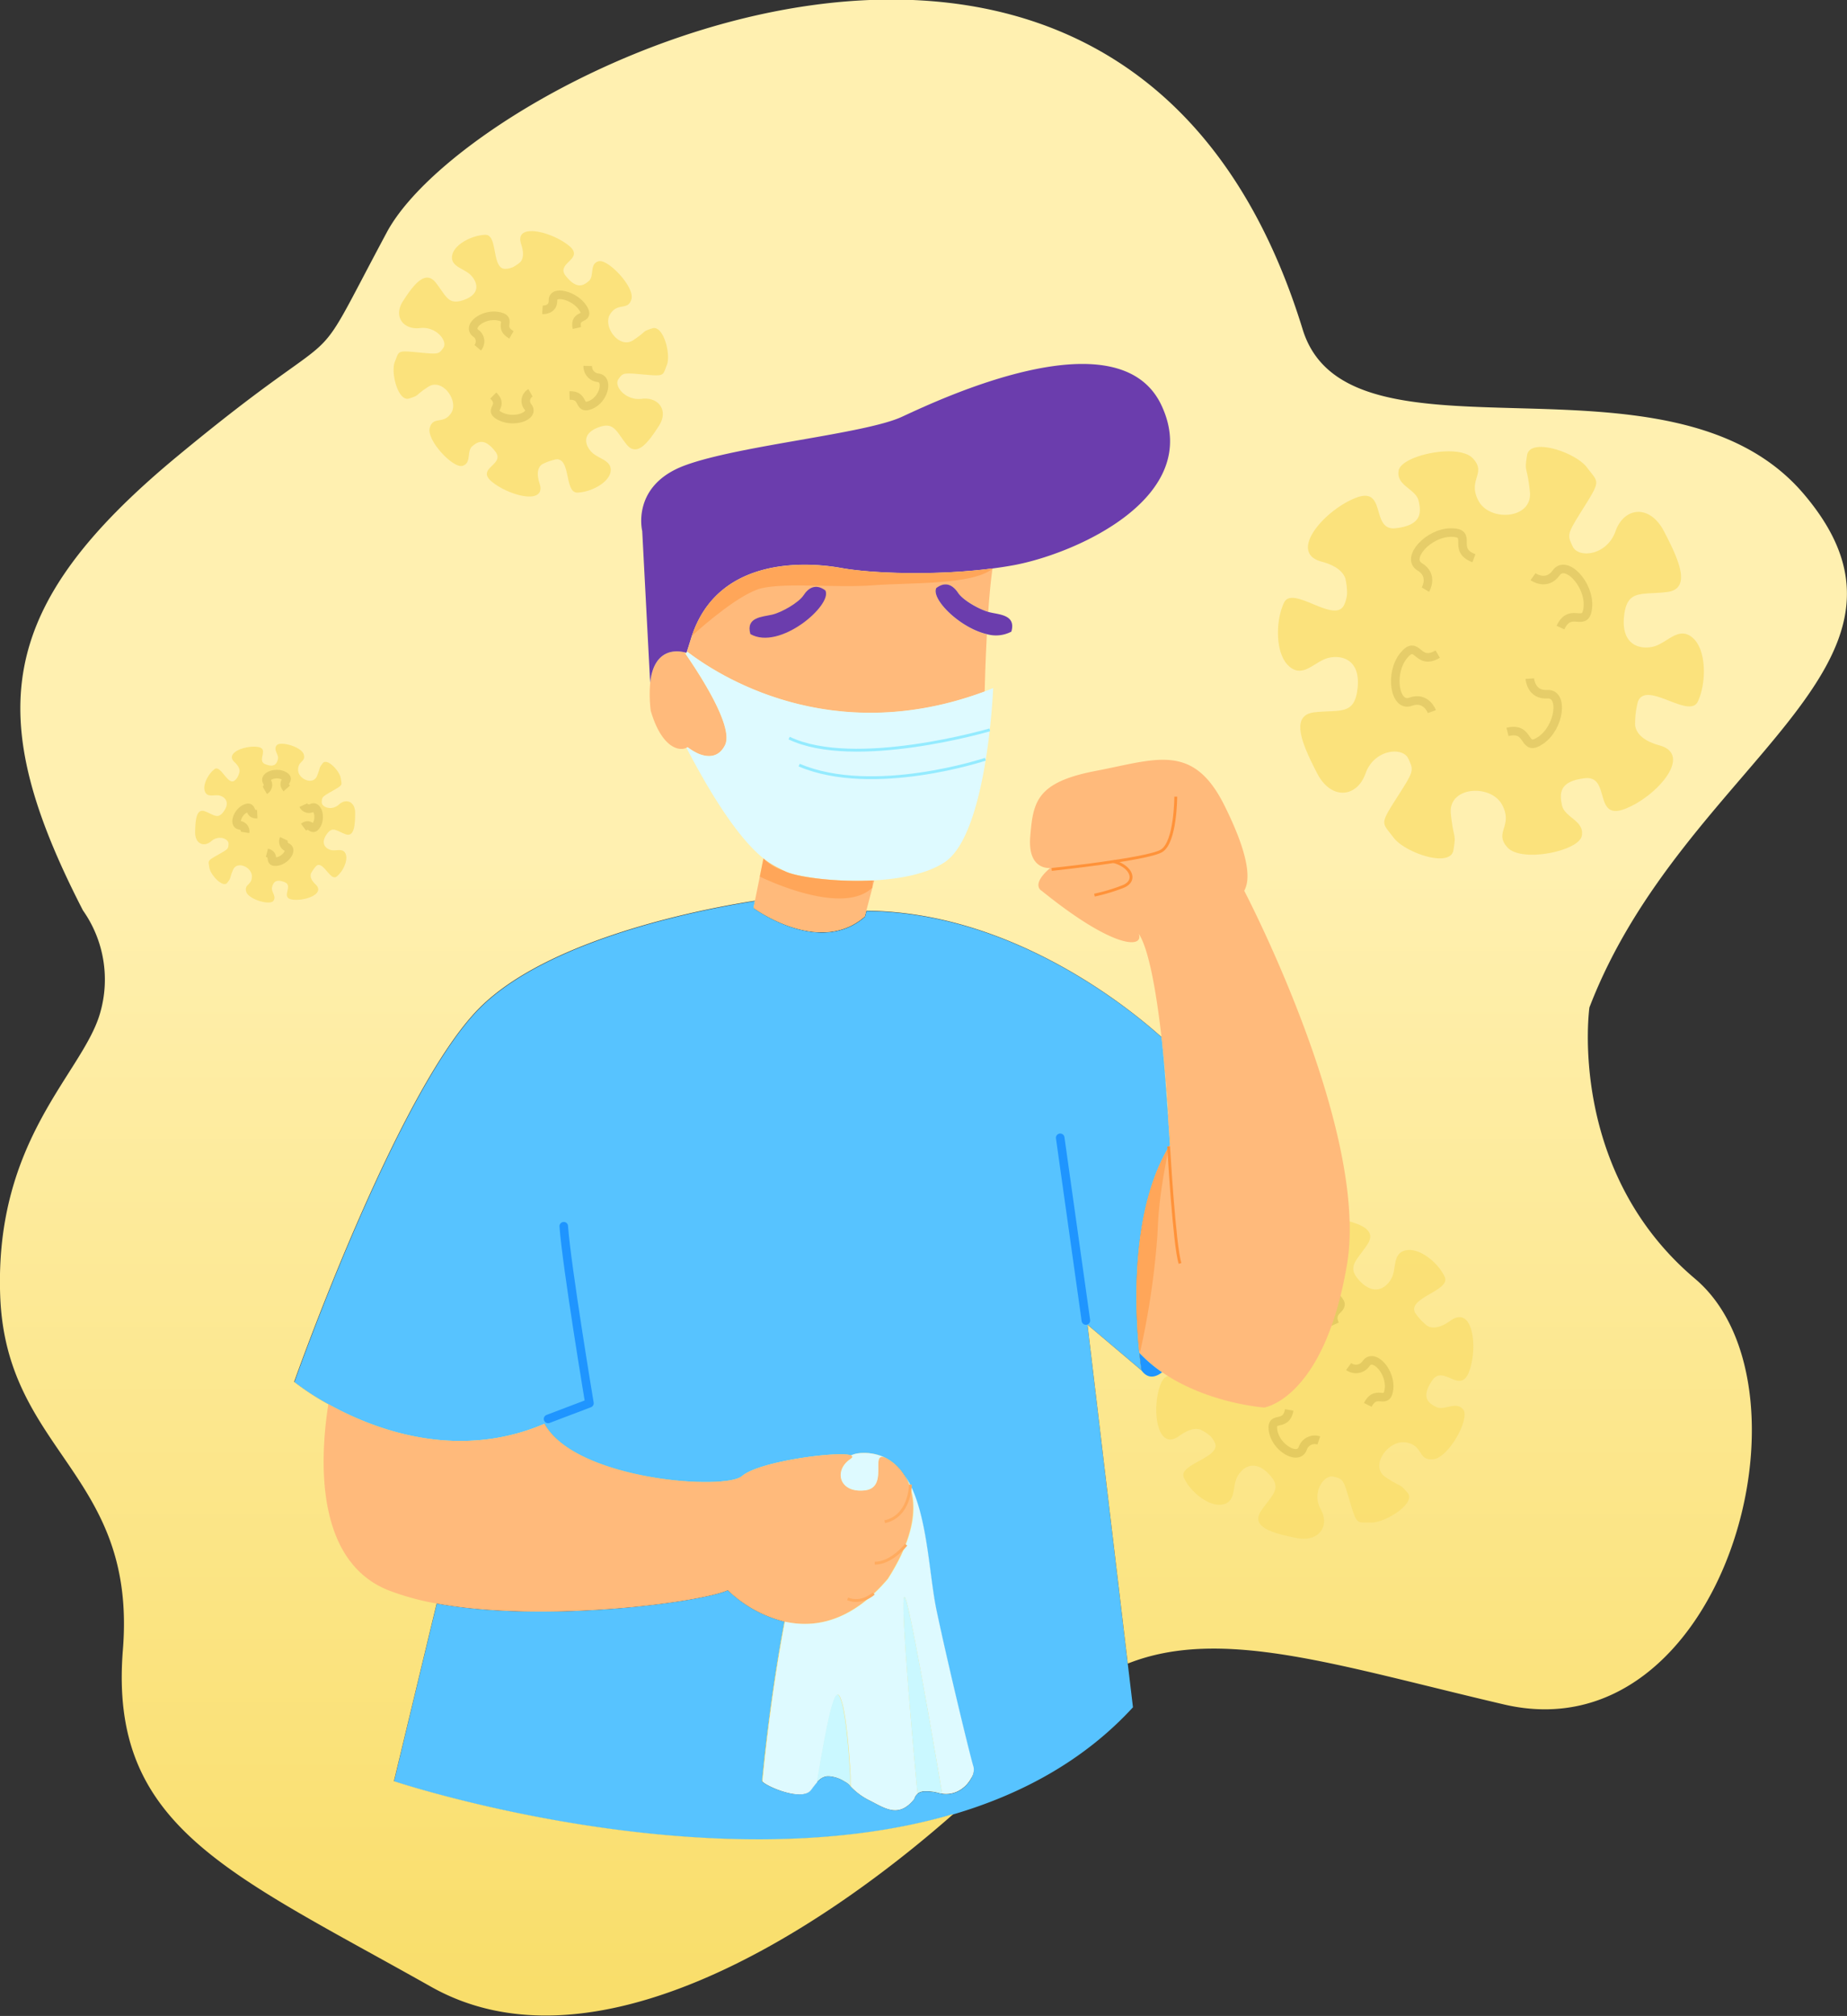 <svg xmlns="http://www.w3.org/2000/svg" xmlns:xlink="http://www.w3.org/1999/xlink" viewBox="0 0 647.35 706.12"><rect x="0" y="0" width="647.35" height="706.12" fill="#333333" stroke="none"/><defs><style>.cls-1{fill:#57c3ff;}.cls-2{fill:url(#linear-gradient);}.cls-3{fill:#ffba7b;}.cls-4{fill:#6b3dad;}.cls-5{fill:#defaff;}.cls-6{opacity:0.75;}.cls-7{fill:#f9de6b;}.cls-11,.cls-12,.cls-13,.cls-15,.cls-8{fill:none;}.cls-8{stroke:#ddc252;}.cls-11,.cls-12,.cls-13,.cls-8{stroke-miterlimit:10;}.cls-15,.cls-8{stroke-width:3px;}.cls-9{fill:#1f95ff;}.cls-10{fill:#5aa9ff;}.cls-11{stroke:#ff9239;}.cls-12{stroke:#ffab5f;}.cls-13{stroke:#94ebff;}.cls-14{fill:#caf8ff;}.cls-15{stroke:#1f95ff;stroke-linecap:round;stroke-linejoin:round;}.cls-16{fill:#ff9239;opacity:0.5;}</style><linearGradient id="linear-gradient" x1="323.67" y1="47.7" x2="323.67" y2="695.05" gradientUnits="userSpaceOnUse"><stop offset="0.39" stop-color="#fff0b0"/><stop offset="1" stop-color="#f9de6b"/></linearGradient></defs><g id="Layer_2" data-name="Layer 2"><g id="Infected"><path class="cls-1" d="M409.76,401.59c-13,21.49-12.06,54.09-10.69,69.61,0,.33.06.64.08.95.06.59.12,1.14.17,1.67h0c.37,3.6.71,5.84.76,6.16h0v0l-18.93-16,14.11,118.69L397.09,598c-17.16,18.68-39.09,30.48-62.91,37.49C248.37,660.79,138.09,624,138.09,624s6.91-28.85,15-62.34c37.56,6.86,92.59-.37,102-4.66A43.9,43.9,0,0,0,275,568c-5.4,28.25-7.86,56-7.86,56,2,2,14,7,17,3l.55-.73c.15-.21.31-.41.47-.61l.11-.15c.33-.43.67-.83,1-1.2h0s0,0,0,0a11.83,11.83,0,0,1,.89-.86l.52-.4.23-.15a4.86,4.86,0,0,1,1.68-.67,3.11,3.11,0,0,1,.44-.06,4.12,4.12,0,0,1,.51,0,11.65,11.65,0,0,1,5.57,1.89,5.57,5.57,0,0,1,1.93,1.52,1.46,1.46,0,0,1,.14.28.46.46,0,0,0,0-.1,23.28,23.28,0,0,0,6.44,4.8c5.6,2.8,10.33,6.47,15.82-.38a4.08,4.08,0,0,1,.6-1.26,1.13,1.13,0,0,1,.1-.13,2.2,2.2,0,0,1,.2-.23l.07-.07.19-.16a4,4,0,0,1,.63-.41l.31-.13.38-.13a5.21,5.21,0,0,1,.86-.18l.5,0a16.29,16.29,0,0,1,4.84.62,5.42,5.42,0,0,0,.65.14l.47.07a4.41,4.41,0,0,0,.71.08,9.3,9.3,0,0,0,4.21-.67c.31-.13.6-.27.89-.42a9.64,9.64,0,0,0,1.58-1.05,8,8,0,0,0,.7-.61,10.85,10.85,0,0,0,1.74-2.16q.18-.28.33-.57a5.33,5.33,0,0,0,.72-3.81c-1-3-9-36-13-55-2.79-13.24-3.15-35.72-11.23-47.44l-.13-.18a16.82,16.82,0,0,0-5.64-5.38,8.23,8.23,0,0,0-.88-.45l0,0a17.05,17.05,0,0,0-9.08-1.53,8.24,8.24,0,0,0-2.83.77c-4.06-1.6-32.16,2.08-38.17,7.23s-58.57,1.34-69.26-18.3a73.44,73.44,0,0,1-24,5.82c-21.37,1.54-40.18-6.27-51.73-12.69a90.28,90.28,0,0,1-12-7.83s36-102,65-131c25.14-25.14,81.86-35.25,96.5-37.5l-.5,2.5s23,17,39,3l.54-2c50.95.36,92.31,34.21,103.48,44.27h0c.07.63.15,1.3.22,2,.7,6.75,1.45,16.8,2,24.87.16,2.31.3,4.45.43,6.31s.23,3.44.31,4.6C410,401.22,409.86,401.4,409.76,401.59Z"/><path class="cls-2" d="M527.09,597c-58.45-13.66-99-27.33-131.82-14.31L381.16,464l18.93,16v0h0c-.05-.32-.39-2.56-.76-6.16h0c-.08-.81-.17-1.68-.25-2.62-1.38-15.66-2.32-48.69,11-70.17-.16-2.33-.42-6.3-.74-10.91-.56-8.07-1.31-18.12-2-24.87-.07-.7-.15-1.37-.22-2h0c-11.17-10.06-52.53-43.91-103.48-44.27l-.54,2c-16,14-39-3-39-3l.5-2.5c-14.64,2.25-71.36,12.36-96.5,37.5-29,29-65,131-65,131a90.28,90.28,0,0,0,12,7.83c11.55,6.42,30.36,14.23,51.73,12.69a73.44,73.44,0,0,0,24-5.82c10.69,19.64,63.16,23.53,69.26,18.3s34.11-8.83,38.17-7.23a8.24,8.24,0,0,1,2.83-.77,17.05,17.05,0,0,1,9.08,1.53l0,0a8.23,8.23,0,0,1,.88.45,16.82,16.82,0,0,1,5.64,5.38l.13.18c8.08,11.72,8.44,34.2,11.23,47.44,4,19,12,52,13,55a5.33,5.33,0,0,1-.72,3.81q-.15.28-.33.57a10.85,10.85,0,0,1-1.74,2.16c-.22.21-.45.41-.7.61a9.64,9.64,0,0,1-1.58,1.05c-.29.15-.58.29-.89.42a9.3,9.3,0,0,1-4.21.67l-.71-.08-.47-.07c-.22,0-.43-.08-.65-.14a16.29,16.29,0,0,0-4.84-.62,3.9,3.9,0,0,0-.5,0,5.21,5.21,0,0,0-.86.18,2.12,2.12,0,0,0-.38.13l-.31.13a4,4,0,0,0-.63.41l-.19.16-.07.07a2.2,2.2,0,0,0-.2.23,1.13,1.13,0,0,0-.1.13,4.08,4.08,0,0,0-.6,1.26c-5.49,6.85-10.22,3.18-15.82.38a23.28,23.28,0,0,1-6.44-4.8.46.46,0,0,1,0,.1,1.22,1.22,0,0,0-.14-.28,5.57,5.57,0,0,0-1.93-1.52,11.65,11.65,0,0,0-5.57-1.89,4.12,4.12,0,0,0-.51,0,3.11,3.11,0,0,0-.44.06,4.86,4.86,0,0,0-1.68.67,1.5,1.5,0,0,0-.23.15l-.52.4a8,8,0,0,0-.89.86s0,0,0,0h0a15.21,15.21,0,0,0-1,1.2l-.11.15c-.16.2-.32.4-.47.61l-.55.73c-3,4-15-1-17-3,0,0,2.46-27.76,7.86-56a43.9,43.9,0,0,1-19.86-11c-9.43,4.29-64.46,11.52-102,4.66-8.07,33.49-15,62.34-15,62.34s110.28,36.76,196.09,11.49c-49,43.15-127,92.13-183.09,60.51-71-40-113-56-108-118s-41-69-43-124,29-78,35-99a42,42,0,0,0-6-36c-35-68-31-106,33-159s43.5-22.5,73.5-78.5,259.06-167.3,321,34c16,52,128.5,2.5,175.5,57.5,51.73,60.53-42,94-75,180,0,0-8,57,37,95S604.09,615,527.09,597Z"/><path class="cls-3" d="M254.09,261c-2.41,4.81-6.62,4.2-9.6,2.87a22.27,22.27,0,0,1-3.52-2.15,1.87,1.87,0,0,1-.39.22c-2.78,1.3-8.75-.24-12.49-12.94a45.07,45.07,0,0,1-.2-9.85c1.34-12.28,9.49-11.27,12-10.66l.55.78C245.56,236.74,257.23,254.75,254.09,261Z"/><path class="cls-4" d="M355.09,198c-2.32.42-4.72.79-7.13,1.1l-.11,0c-20.38,2.65-42.94,1.67-52.76-.12-10.84-2-43-4.91-52.58,23.7-.15.42-.29.86-.42,1.3q-.68,2.25-1.32,4.2c-.06.17-.11.34-.17.5a7,7,0,0,0-.73-.21c-2.49-.61-10.64-1.62-12,10.66L225.09,186s-4-16,15-23,63-11,76-17,76-36,91-4S377.09,194,355.09,198Z"/><path class="cls-3" d="M328.16,206c-1.92,3.84,8.24,14,17.72,16.16-.48,9.17-.71,17.45-.77,20.06-54.19,20.18-93.94-6-104.34-14q.64-1.95,1.32-4.2c9-30,42-27,53-25,9.82,1.79,32.38,2.77,52.76.12-.61,4.23-1.1,9.62-1.49,15.17-3.44-1-8.94-4.23-10.56-6.66S331.55,203.41,328.16,206Z"/><path class="cls-5" d="M348.09,241s-2,51-17,61c-6,4-15.34,5.84-24.67,6.35l-.43,0c-13.65.7-27.27-1.35-30.84-3.21h0l-1.66-.83-1-.51-.78-.41-.18-.1-.5-.28-.51-.3-.77-.49c-.51-.33-1.05-.71-1.6-1.13l-.57-.44-.45-.36c-5.52-4.56-14.22-14.74-26.53-38.36a1.87,1.87,0,0,0,.39-.22,22.27,22.27,0,0,0,3.52,2.15c3,1.33,7.19,1.94,9.6-2.87,3.14-6.28-8.53-24.29-13.67-31.73l.18-.57c.06-.16.11-.33.17-.5,10.4,8,50.15,34.13,104.34,14C346.1,241.81,347.09,241.43,348.09,241Z"/><path class="cls-3" d="M306.42,308.38,303.63,319l-.54,2c-16,14-39-3-39-3l.5-2.5,3-14.78a17.48,17.48,0,0,0,4.54,3.28,25.18,25.18,0,0,0,3,1.15h0C278.76,307.07,292.63,309.14,306.42,308.38Z"/><g id="virus" class="cls-6"><path class="cls-7" d="M506.37,447.29c2.13,4.79-13.13,7.23-10.4,12.52a21.18,21.18,0,0,0,4.23,4.56c1.5.9,4.06,1.16,8.18-1.79,7.79-5.6,9.68,9.17,6.58,17.7s-9.08-2.59-13,3.25-1.5,7.85,1.4,9.28,7-2.21,9.48.9-5.09,17-10.59,17.42-3.19-4.72-9.38-5.88-13.08,8.23-7.19,12.17,4.59,1.85,7.68,5.47-7.89,10.57-12.88,10.42-4.89.94-7.29-7.15-2.39-8.1-5.79-8.94-7.79,5.6-4.5,11.42-.6,11.64-8.48,10.07S438.06,535,442,529.2s7.59-7.79,2.7-12.92-9.09-2.6-11,.88-.31,8.86-5.2,9.8-11.48-4.61-13.57-9.42,13.49-7,10.79-12.35a8,8,0,0,0-1.7-2.36,16.13,16.13,0,0,0-3.28-2.08c-1.55-.55-3.92-.34-7.41,2.2-7.75,5.65-9.75-9.1-6.72-17.66s9.11,2.52,13-3.34,1.44-7.87-1.46-9.27-7,2.26-9.49-.83,5-17,10.46-17.5,3.22,4.69,9.42,5.81,13-8.32,7.1-12.23-4.6-1.81-7.72-5.41,7.81-10.63,12.8-10.51,4.89-1,7.34,7.1,2.45,8.08,5.85,8.89,7.75-5.65,4.42-11.45.51-11.65,8.41-10.13,16.4,3.55,12.55,9.41-7.53,7.85-2.61,12.95,9.11,2.52,11-1,.24-8.87,5.12-9.85S504.24,442.5,506.37,447.29Z"/><path class="cls-8" d="M436.93,485.81s-1.34-4.14-5.52-2.57-5.3-7.43-1.34-12.2,3.39,2.82,9.05-.53"/><path class="cls-8" d="M462.23,504.54a4.45,4.45,0,0,0-5.66,2.84c-1.56,4.21-9.28-.18-10.33-6.09s4.45-1,5.62-7.45"/><path class="cls-8" d="M453,461.21s4.27-1.24,3.25-5.49,8-5.14,12.24-1-3.23,3.34-.64,9.14"/><path class="cls-8" d="M472.68,478.65a4.31,4.31,0,0,0,6.15-1.1c2.68-3.64,8.69,2.88,8,8.94s-4.48-.31-7.43,5.6"/></g><path class="cls-3" d="M472.09,443c-8,47-29,50-29,50s-19.9-1.39-35.78-12.36a48.09,48.09,0,0,1-8-6.84h0c-.08-.81-.17-1.68-.25-2.62-1.38-15.66-2.32-48.69,11-70.17-.16-2.33-.42-6.3-.74-10.91l.18-.07c-.44-6.39-1.15-15.45-2.19-24.8-.07-.7-.15-1.37-.22-2h0c-1.75-15.23-4.36-30.74-8-36.22,2,5-8,6-34-15,0,0-4-2,3-8,0,0-8,1-7-11s2-19,23-23,34-10,45,12,8,28,7,30C436.09,312,480.09,396,472.09,443Z"/><path class="cls-3" d="M311.09,553c-13,15.29-25.94,17.27-36.14,15a43.9,43.9,0,0,1-19.86-11c-9.43,4.29-64.46,11.52-102,4.66a89.89,89.89,0,0,1-17-4.66c-26.21-10.48-23.82-47.33-21-65.17,11.55,6.42,30.36,14.23,51.73,12.69a73.44,73.44,0,0,0,24-5.82c10.69,19.64,63.16,23.53,69.26,18.3s34.11-8.83,38.17-7.23c.67.26.68.66-.17,1.23-6,4-4,12,5,11,8.56-.95,1.74-13.67,7.08-11.47l0,0a17.54,17.54,0,0,1,6.52,5.83l.13.18C321.17,523.27,322.6,535,311.09,553Z"/><path class="cls-5" d="M310.17,510.56c-5.34-2.2,1.48,10.52-7.08,11.47-9,1-11-7-5-11,.85-.57.84-1,.17-1.23a8.24,8.24,0,0,1,2.83-.77A17.05,17.05,0,0,1,310.17,510.56Z"/><path class="cls-5" d="M340.37,622.84q-.15.28-.33.57a10.85,10.85,0,0,1-1.74,2.16c-.22.21-.45.41-.7.61a10.32,10.32,0,0,1-1.58,1.05c-.29.15-.58.29-.89.42a9.44,9.44,0,0,1-4.21.67l-.71-.08c-1.87-11.09-10-58.88-12.62-67.71-3-10,2,46.59,4,67.77l-.19.16-.07.07c-.07.08-.14.15-.2.23a1.13,1.13,0,0,0-.1.13,4.08,4.08,0,0,0-.6,1.26c-5.49,6.85-10.22,3.18-15.82.38a23.28,23.28,0,0,1-6.44-4.8,2.45,2.45,0,0,0,0-.25c0-.23,0-.58-.05-1v-.18c0-.27,0-.58,0-.92,0-.14,0-.29,0-.45s0-.54,0-.83c-.05-.93-.11-2-.19-3.17,0-.5-.06-1-.1-1.56l-.06-.87c0-.32-.05-.64-.07-1-.06-.84-.13-1.69-.2-2.56-.05-.61-.1-1.22-.16-1.83s-.09-1-.14-1.48-.08-.86-.13-1.29c0-.23-.05-.47-.07-.71s-.08-.77-.13-1.15l-.18-1.55-.09-.66c-.2-1.54-.42-3-.66-4.35-.05-.29-.1-.56-.16-.84a23.38,23.38,0,0,0-1.15-4.26,5.65,5.65,0,0,0-.25-.55l-.14-.25c-2.36-3.93-5.95,19.89-7.86,30.3h0c-.34.37-.68.77-1,1.2l-.11.15c-.16.2-.32.4-.47.61l-.55.73c-3,4-15-1-17-3,0,0,2.46-27.76,7.86-56,10.2,2.28,23.17.3,36.14-15,11.51-18,10.08-29.76,5.77-36.44,8.08,11.72,8.44,34.2,11.23,47.44,4,19,12,52,13,55A5.33,5.33,0,0,1,340.37,622.84Z"/><path class="cls-4" d="M263,222.09c-1.7-6,4.24-6,7.64-6.8s9.34-4.24,11-6.79,4.24-4.24,7.64-1.69C291.9,211.9,273.23,228,263,222.09Z"/><path class="cls-4" d="M354.47,221.24a11.61,11.61,0,0,1-8.59.88c-9.48-2.19-19.64-12.32-17.72-16.16,3.39-2.55,5.94-.85,7.64,1.7s7.12,5.64,10.56,6.66l.47.13C350.23,215.3,356.17,215.3,354.47,221.24Z"/><path class="cls-9" d="M407.31,480.67c-3.35,2.56-5.66,1.51-7.23-.67h0c-.05-.32-.39-2.56-.76-6.16A48.09,48.09,0,0,0,407.31,480.67Z"/><path class="cls-10" d="M287.14,623.45a11.83,11.83,0,0,0-.89.86A8,8,0,0,1,287.14,623.45Z"/><path class="cls-11" d="M409.59,401.53s2,35,4,41"/><path class="cls-11" d="M368.59,304.53s33.5-3.5,38.5-6.5,5-19,5-19"/><path class="cls-11" d="M390.34,301.77c6.25,1.76,8.25,6.76,3.25,8.76a64.72,64.72,0,0,1-10,3"/><path class="cls-12" d="M319.09,520s0,11-9,13"/><path class="cls-12" d="M317.58,541.05s-5,6.48-11,6.48"/><path class="cls-12" d="M306.23,558.16s-4.14,3.87-9.14,1.87"/><g id="virus-2" data-name="virus" class="cls-6"><path class="cls-7" d="M595.09,245.69c-3,6.39-18-7.45-21,0a30.29,30.29,0,0,0-1,8.39c.34,2.34,2.19,5.25,8.52,7,12,3.29-1.12,18.09-12.15,22.27s-4.92-11.75-13.93-10.76-9,5.25-8.06,9.52,8,5.39,6.92,10.7-21.06,9.42-26,4.06,2.06-7.44-1.89-14.92-19-6.53-18,3.05,1.95,6.41.91,12.78-17,.93-21-4.41-5-4.31,1.09-13.85,6.07-9.52,4.1-13.8-12-3.29-15,5.2-12.06,9.49-17-.13-9.86-20.31-.85-21.3,14,1.17,15.06-8.4-4.92-11.76-9.93-10.72-9,7.38-14,3.07-4.89-16-1.84-22.36,18.12,8,21.17.56a11.51,11.51,0,0,0,.93-3.83,23.38,23.38,0,0,0-.63-5.24c-.74-2.1-2.9-4.4-8.3-5.84-12-3.19,1-18.1,12-22.36s5,11.72,14,10.65,9-5.32,8-9.58-8-5.32-7-10.65,21-9.58,26-4.26-2,7.46,2,14.91,19,6.39,18-3.19-2-6.39-1-12.78,17-1.07,21,4.26,5,4.26-1,13.84-6,9.58-4,13.84,12,3.19,15-5.32,12-9.59,17,0,10,20.23,1,21.29-14-1.06-15,8.52,5,11.71,10,10.65,9-7.46,14-3.2S598.09,239.3,595.09,245.69Z"/><path class="cls-8" d="M499.59,206.53s3-5-2-8,3-12,11-12,0,6,8,9"/><path class="cls-8" d="M501.86,249.25s-2-5.47-7.49-3.45-7.48-9.86-2.47-16.09,4.68,3.76,12-.6"/><path class="cls-8" d="M537.3,202s4.75,3.39,8.13-1.36,11.73,3.94,11.1,11.91-6-.47-9.61,7.27"/><path class="cls-8" d="M536.18,237.69s.34,5.83,6.16,5.48,4.31,11.59-2.3,16.11-3.38-4.95-11.68-2.91"/></g><g id="virus-3" data-name="virus" class="cls-6"><path class="cls-7" d="M117.93,307.06c-2.15,1.61-4.72-5.73-7.07-3.76a11.56,11.56,0,0,0-1.85,2.63c-.31.85-.21,2.15,1.61,3.87,3.44,3.25-3.62,5.88-8.08,5.3s.45-4.82-2.76-6.1-4,.14-4.42,1.75,1.71,3.24.41,4.83-8.78-.6-9.49-3.29,2-2.14,2-5.35-5.21-5.59-6.62-2.21-.49,2.51-2,4.46-5.9-2.73-6.27-5.24-.9-2.33,2.85-4.45,3.75-2.11,3.86-3.9-3.44-3.25-6-1-5.76,1-5.7-3.08.33-8.59,3.54-7.31,4.5,2.9,6.57-.13.46-4.83-1.41-5.38-4.37.86-5.28-1.47,1.23-6.25,3.4-7.84,4.66,5.92,7,4a4.24,4.24,0,0,0,1-1.12,8.62,8.62,0,0,0,.72-1.87c.13-.83-.18-2-1.74-3.44-3.47-3.22,3.58-5.9,8-5.36s-.42,4.82,2.8,6.08,4-.18,4.41-1.79-1.74-3.22-.44-4.83,8.79.54,9.51,3.23-2,2.14-2,5.36,5.25,5.55,6.63,2.15.48-2.5,2-4.47,5.91,2.69,6.31,5.19.91,2.33-2.82,4.47-3.74,2.15-3.84,3.93,3.47,3.22,6,.9,5.76-1.07,5.72,3-.26,8.59-3.48,7.34-4.52-2.87-6.58.17-.42,4.83,1.46,5.37,4.36-.89,5.28,1.43S120.09,305.45,117.93,307.06Z"/><path class="cls-8" d="M92.81,276.81a2.17,2.17,0,0,0,.76-3.05c-1.14-1.9,3.17-3.49,5.86-2.06s-1.08,2,1.08,4.46"/><path class="cls-8" d="M85.91,291.56a2.17,2.17,0,0,0-1.9-2.5c-2.21-.3-.75-4.65,2-5.84s.9,2.1,4.16,1.95"/><path class="cls-8" d="M106.32,282a2.18,2.18,0,0,0,3,1c2-1,3.24,3.42,1.6,6s-1.93-1.23-4.54.72"/><path class="cls-8" d="M99.53,293.82a2.19,2.19,0,0,0,1.1,2.95c2,.92-.63,4.66-3.67,5s-.25-2.27-3.41-3.07"/></g><g id="virus-4" data-name="virus" class="cls-6"><path class="cls-7" d="M202.38,172.54c-4.58.13-2.27-12.09-7.43-11.65a18.26,18.26,0,0,0-5,1.78c-1.17.85-2.12,2.69-.83,6.69,2.43,7.58-10.34,4.47-16.54-.48s4.72-6,1-10.76-6.08-3.53-8.08-1.79-.15,5.93-3.44,6.85-12.63-9-11.44-13.31,4.82-1,7.53-5.24-3.11-12.36-8.05-9.15-2.83,2.89-6.71,4.11-6.53-9.18-5-12.89.61-4,8-3.28,7.39.68,9-1.61-2.43-7.58-8.19-6.89-9.48-4-5.94-9.47S149,94.27,152.73,99s4.31,8.09,10,6,4.72-6,2.38-8.52-7.26-2.95-6.65-6.92,7.07-7.21,11.65-7.31,2,12.3,7.18,11.91a7.12,7.12,0,0,0,2.44-.57,12.93,12.93,0,0,0,2.66-1.82c.89-1,1.39-2.85.27-6.25-2.49-7.56,10.31-4.53,16.54.37s-4.67,6.07-.9,10.77,6.11,3.5,8.1,1.74.1-5.93,3.38-6.88,12.7,9,11.54,13.23-4.81,1-7.49,5.31,3.21,12.34,8.12,9.09,2.81-2.91,6.68-4.15,6.6,9.14,5.09,12.85-.58,4-8,3.34-7.39-.63-9,1.68,2.49,7.55,8.24,6.82,9.51,4,6,9.44-7.58,11.24-11.35,6.54-4.37-8.07-10-5.93-4.67,6.07-2.31,8.55,7.28,2.9,6.71,6.87S207,172.41,202.38,172.54Z"/><path class="cls-8" d="M190.12,108.52s3.82.26,3.7-3.36,7.66-1.71,10.49,2.73-3.3,1.69-2.12,7"/><path class="cls-8" d="M167.43,121.8a3.45,3.45,0,0,0-.75-5.13c-3.05-2.47,2.77-6.92,8-5.9s-.41,3.66,4.58,6.51"/><path class="cls-8" d="M206,128.18a4,4,0,0,0,3.63,4.13c3.81.54,2,7.61-2.63,9.51s-1.85-3.46-7.39-3.29"/><path class="cls-8" d="M185.93,137.59a3.26,3.26,0,0,0-.83,5c2.25,3.13-4.85,5.64-9.67,3.25s1.52-3.27-2.54-7.3"/></g><path class="cls-13" d="M346.91,255.64s-47.32,13.89-70.32,2.89"/><path class="cls-13" d="M345.37,265.94S306.09,279,280.09,268"/><path class="cls-14" d="M298.16,625.83a1.22,1.22,0,0,0-.14-.28,5.57,5.57,0,0,0-1.93-1.52,11.65,11.65,0,0,0-5.57-1.89l-.51,0a3.11,3.11,0,0,0-.44.06,4.86,4.86,0,0,0-1.68.67l-.23.15-.52.4a11.83,11.83,0,0,0-.89.86s0,0,0,0c1.91-10.41,5.5-34.23,7.86-30.3l.14.25a5.65,5.65,0,0,1,.25.55,23.38,23.38,0,0,1,1.15,4.26c.06.28.11.55.16.84.24,1.34.46,2.81.66,4.35l.09.66.18,1.55c0,.38.09.77.13,1.15s0,.48.07.71c.05.43.09.86.13,1.29s.09,1,.14,1.48.11,1.22.16,1.83c.07.87.14,1.72.2,2.56,0,.32.05.64.07,1l.06.87c0,.54.07,1.06.1,1.56.08,1.17.14,2.24.19,3.17,0,.29,0,.57,0,.83s0,.31,0,.45c0,.34,0,.65,0,.92v.18c0,.44,0,.79.05,1a2.45,2.45,0,0,1,0,.25A.46.46,0,0,1,298.16,625.83Z"/><path class="cls-14" d="M330.21,628.24l-.47-.07c-.22,0-.43-.08-.65-.14a16.29,16.29,0,0,0-4.84-.62l-.5,0a5.21,5.21,0,0,0-.86.18l-.38.13-.31.13a4,4,0,0,0-.63.41c-2-21.18-7-77.73-4-67.77C320.24,569.36,328.34,617.15,330.21,628.24Z"/><path class="cls-15" d="M192.09,497l14.5-5.5s-8-48-9-62"/><line class="cls-15" x1="380.59" y1="462.53" x2="371.59" y2="398.53"/><path class="cls-16" d="M348,199.13C340.83,205,319,204,306.09,205s-30-1-39,1c-7.43,1.65-20.31,12.85-24.58,16.7,9.55-28.61,41.74-25.67,52.58-23.7,9.82,1.79,32.38,2.77,52.76.12Z"/><path class="cls-16" d="M305.75,310.91c-10.83,10.38-39.46-3.88-39.46-3.88l1.27-6.34.57.44c.55.42,1.09.8,1.6,1.13l.77.49.51.3.5.28.18.1.78.41,1,.51,1.66.83h0c3.57,1.86,17.19,3.91,30.84,3.21A13,13,0,0,0,305.75,310.91Z"/><path class="cls-16" d="M409.76,401.59c-4.17,19.94-3.77,27.15-4.17,31.94a276.66,276.66,0,0,1-6,40l-.44-1.38c0-.31,0-.62-.08-.95C397.7,455.68,396.77,423.08,409.76,401.59Z"/></g></g></svg>